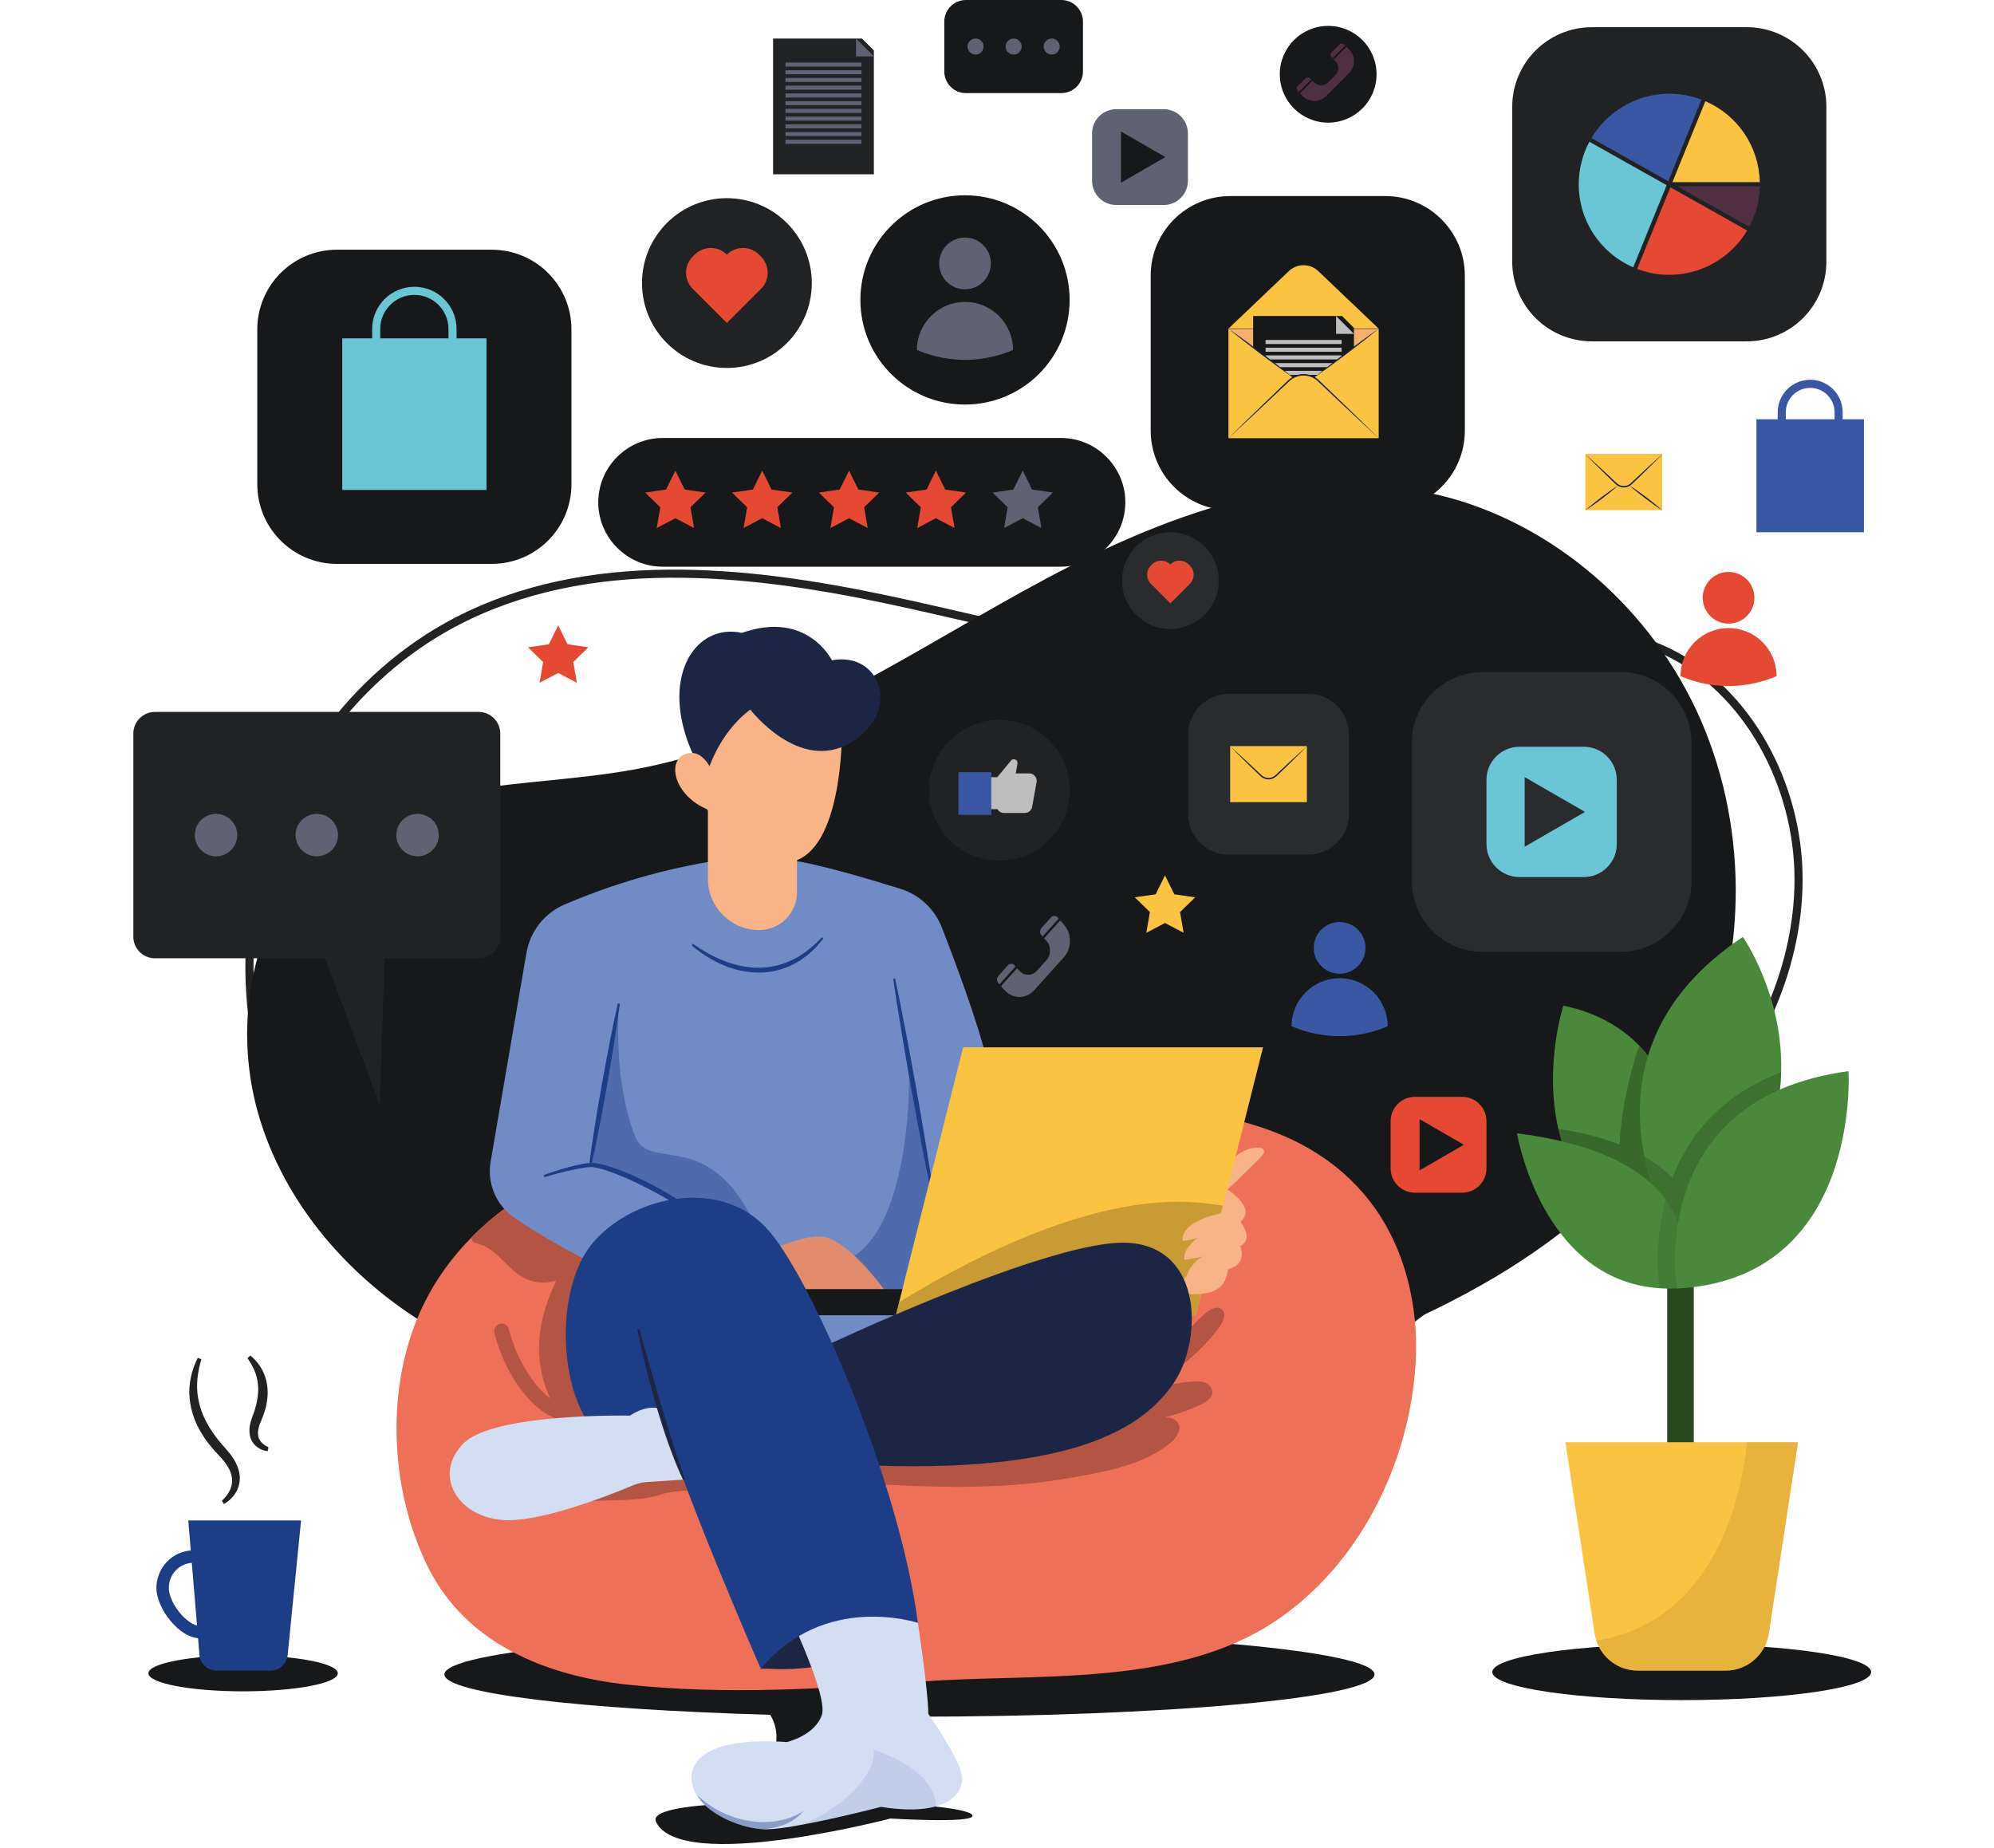 <svg width="246" height="228" viewBox="0 0 246 228" fill="none" xmlns="http://www.w3.org/2000/svg">
<g clip-path="url(#clip0_992_152297)">
<path d="M185.111 155.186C183.408 156.062 181.81 157.08 180.264 158.163L180.264 158.163C178.798 159.192 177.37 160.289 175.949 161.379C175.362 161.83 174.776 162.28 174.189 162.724C172.175 164.247 170.139 165.708 167.948 166.941C161.853 170.371 155.384 171.786 148.419 172.608L148.419 172.608C132.941 174.44 117.31 174.982 101.729 174.227L101.729 174.227C80.565 173.206 57.903 168.884 43.524 152.988C33.561 141.973 28.942 126.053 31.438 111.3L31.438 111.3C33.93 96.547 43.477 83.306 56.424 76.62C72.515 68.311 91.82 70.214 109.707 74.024C112.989 74.723 116.281 75.482 119.583 76.242C134.227 79.616 149.053 83.031 163.938 81.495C167.478 81.131 171.059 80.496 174.626 79.847C174.867 79.803 175.108 79.76 175.349 79.716C178.679 79.109 181.994 78.505 185.276 78.105C192.315 77.245 199.135 77.33 205.475 80.299C215.655 85.065 221.889 96.888 221.889 108.465C221.885 120.037 216.359 131.098 208.441 139.306C201.759 146.229 193.742 150.753 185.111 155.186L185.34 155.631L185.111 155.186Z" stroke="#202223"/>
<path d="M84.421 173.295C73.518 172.007 62.545 169.372 52.908 163.598C43.273 157.823 35.048 148.605 31.837 137.329C28.627 126.053 31.165 112.762 39.424 105.243C49.704 95.885 64.933 97.373 78.317 94.919C95.571 91.755 110.707 81.515 126.182 72.95C141.661 64.388 159.085 57.201 176.385 60.824C190.315 63.742 202.87 73.969 209.271 87.609C215.672 101.25 215.768 117.981 209.521 131.435C200.509 150.846 180.608 161.253 161.336 168.03C147.136 173.026 132.536 176.785 117.727 179.263C112.282 180.172 106.727 180.911 101.242 180.049C95.757 179.186 90.283 176.539 86.889 171.793L84.415 173.295H84.421Z" fill="#16181A"/>
<path d="M29.992 208.664C36.444 208.664 41.675 207.668 41.675 206.439C41.675 205.211 36.444 204.215 29.992 204.215C23.54 204.215 18.31 205.211 18.31 206.439C18.31 207.668 23.54 208.664 29.992 208.664Z" fill="#16181A"/>
<path d="M24.634 202.111C22.107 202.111 19.293 198.411 19.293 195.904C19.293 193.396 21.324 191.281 23.822 191.281C26.319 191.281 28.351 193.356 28.351 195.904C28.351 198.305 27.342 202.111 24.631 202.111H24.634ZM23.822 192.816C22.17 192.816 20.828 194.202 20.828 195.904C20.828 197.782 23.102 200.576 24.631 200.576C26.036 200.576 26.812 197.815 26.812 195.904C26.812 194.202 25.47 192.816 23.818 192.816H23.822Z" fill="#1E3D87"/>
<path d="M33.373 206.109H26.722C25.617 206.109 24.698 205.263 24.604 204.16L23.229 187.586H37.143L35.487 204.197C35.381 205.283 34.465 206.112 33.373 206.112V206.109Z" fill="#1E3D87"/>
<path d="M24.841 167.702C24.375 169.264 24.165 170.869 24.431 172.414C24.561 173.184 24.781 173.936 25.087 174.656C25.4 175.372 25.79 176.061 26.233 176.717C26.689 177.363 27.175 177.999 27.725 178.585C27.855 178.725 27.998 178.902 28.138 179.071C28.278 179.245 28.424 179.408 28.554 179.588L28.924 180.154C29.05 180.337 29.127 180.567 29.23 180.77C29.337 180.973 29.39 181.206 29.456 181.433C29.533 181.652 29.547 181.895 29.576 182.132C29.593 182.248 29.59 182.368 29.58 182.488L29.556 182.845C29.54 182.961 29.506 183.078 29.483 183.194C29.456 183.311 29.433 183.427 29.383 183.534L29.25 183.86C29.197 183.964 29.134 184.063 29.077 184.163C29.024 184.267 28.954 184.356 28.884 184.45C28.814 184.54 28.75 184.636 28.671 184.713C28.368 185.052 28.028 185.329 27.625 185.555L27.369 185.149C27.938 184.646 28.404 183.973 28.561 183.281C28.591 183.198 28.597 183.108 28.607 183.018C28.617 182.931 28.634 182.845 28.637 182.755L28.624 182.492C28.624 182.405 28.617 182.318 28.594 182.232C28.554 182.059 28.544 181.885 28.464 181.716C28.398 181.549 28.354 181.376 28.251 181.216C28.154 181.056 28.088 180.89 27.971 180.737L27.642 180.274C27.525 180.124 27.385 179.987 27.259 179.841L26.849 179.394C26.556 179.081 26.266 178.768 26 178.429C25.72 178.102 25.47 177.749 25.221 177.396C24.751 176.67 24.311 175.911 24.002 175.092C23.692 174.273 23.472 173.413 23.396 172.538C23.216 170.783 23.632 169.021 24.401 167.516L24.848 167.699L24.841 167.702Z" fill="#202223"/>
<path d="M30.885 167.23C31.744 167.936 32.45 168.919 32.773 170.051C32.943 170.614 33.017 171.2 33.023 171.786C33.03 172.372 32.937 172.945 32.82 173.508C32.69 174.067 32.501 174.604 32.284 175.123L32.138 175.479C32.094 175.589 32.041 175.703 32.004 175.816L31.911 176.152C31.878 176.265 31.874 176.372 31.851 176.482C31.824 176.595 31.834 176.698 31.828 176.805C31.814 176.915 31.844 177.011 31.854 177.118C31.858 177.224 31.908 177.314 31.928 177.418C31.974 177.507 32.008 177.611 32.071 177.694C32.284 178.057 32.694 178.363 33.123 178.56L33.03 179.033C32.42 178.969 31.851 178.71 31.395 178.227C31.282 178.11 31.195 177.967 31.102 177.827C31.035 177.677 30.942 177.531 30.902 177.371C30.859 177.211 30.805 177.051 30.799 176.891C30.782 176.732 30.759 176.565 30.772 176.412C30.785 176.259 30.775 176.092 30.809 175.946L30.902 175.496C30.939 175.35 30.992 175.213 31.035 175.07C31.082 174.927 31.128 174.783 31.172 174.673C31.365 174.201 31.501 173.711 31.628 173.228C31.744 172.742 31.814 172.252 31.848 171.763C31.871 171.273 31.838 170.787 31.755 170.304C31.585 169.338 31.132 168.426 30.536 167.563L30.885 167.234V167.23Z" fill="#202223"/>
<path d="M207.473 209.748C220.378 209.748 230.841 208.199 230.841 206.288C230.841 204.377 220.378 202.828 207.473 202.828C194.567 202.828 184.104 204.377 184.104 206.288C184.104 208.199 194.567 209.748 207.473 209.748Z" fill="#16181A"/>
<path d="M208.961 149.949H205.681V182.026H208.961V149.949Z" fill="#284820"/>
<path d="M208.139 147.794C208.096 150.115 207.879 152.07 207.699 153.336C207.559 154.308 207.443 154.867 207.443 154.867C198.491 151.964 194.382 146.412 192.673 140.814C192.514 140.304 192.377 139.792 192.26 139.279C190.452 131.489 192.876 124.066 192.876 124.066C196.983 124.926 200.016 126.714 202.244 129.015C202.627 129.408 202.984 129.814 203.32 130.237C207.446 135.409 208.235 142.539 208.139 147.797V147.794Z" fill="#4A893B"/>
<path d="M219.744 132.287C219.564 138.515 217.143 145.772 209.63 152.738C209.054 153.274 208.448 153.807 207.809 154.34C207.742 154.4 207.672 154.453 207.606 154.51C207.606 154.51 206.36 152.685 205.078 149.714C205.058 149.671 205.041 149.631 205.025 149.588C204.575 148.539 204.122 147.35 203.723 146.048C203.393 144.986 203.1 143.857 202.86 142.664C201.958 138.079 201.954 132.644 204.452 127.266C206.327 123.213 209.624 119.196 215.015 115.59C215.015 115.59 220.017 122.736 219.741 132.291L219.744 132.287Z" fill="#4A893B"/>
<path opacity="0.5" d="M209.63 152.737C209.054 153.273 208.448 153.806 207.809 154.339C207.742 154.398 207.672 154.452 207.606 154.508C207.606 154.508 206.36 152.683 205.078 149.713C205.061 149.673 205.041 149.626 205.025 149.586C204.915 149.333 204.808 149.07 204.698 148.8C204.658 148.697 204.615 148.591 204.575 148.484C204.505 148.304 204.435 148.124 204.365 147.938C204.312 147.791 204.259 147.638 204.205 147.488C204.149 147.332 204.092 147.175 204.036 147.015C203.929 146.702 203.822 146.379 203.723 146.05C203.393 144.987 203.1 143.858 202.86 142.666C202.121 138.926 201.984 134.62 203.32 130.238C202.983 129.818 202.627 129.412 202.244 129.016C201.381 131.29 199.983 136.502 199.816 141.204C197.745 140.392 195.257 139.729 192.26 139.276C192.377 139.786 192.513 140.298 192.673 140.811C191.397 140.508 190.015 140.238 188.527 140.019C189.706 144.035 194.428 156.823 206.75 157.016C207.063 157.023 207.379 157.016 207.702 157.006C208.208 156.989 208.728 156.949 209.264 156.889C209.264 156.889 209.817 155.148 209.63 152.74V152.737Z" fill="#284820"/>
<path d="M207.779 156.331C207.779 156.331 207.779 156.351 207.779 156.361C207.772 156.438 207.765 156.511 207.759 156.581C207.752 156.615 207.749 156.648 207.745 156.681C207.739 156.741 207.732 156.794 207.725 156.851C207.705 157.021 207.679 157.177 207.656 157.327C207.639 157.427 207.622 157.52 207.602 157.614C207.439 158.439 207.256 158.932 207.256 158.932C206.38 158.989 205.544 158.986 204.738 158.932C190.149 157.953 187.155 139.82 187.155 139.82C187.624 139.88 188.084 139.944 188.533 140.013C190.025 140.233 191.404 140.503 192.68 140.806C197.951 142.062 201.441 143.95 203.729 146.041C204.419 146.667 204.995 147.317 205.478 147.969C206.83 149.791 207.459 151.659 207.702 153.328C207.755 153.671 207.789 154.007 207.809 154.333C207.855 155.059 207.835 155.732 207.782 156.328L207.779 156.331Z" fill="#4A893B"/>
<path opacity="0.38" d="M219.745 132.285C219.655 135.399 219.005 138.769 217.437 142.236C215.872 145.699 213.387 149.256 209.631 152.739C209.614 152.753 209.601 152.766 209.584 152.779C209.364 152.986 209.135 153.192 208.901 153.399C208.835 153.459 208.765 153.522 208.695 153.582C208.405 153.835 208.112 154.088 207.806 154.341C207.786 154.015 207.749 153.682 207.699 153.335C207.456 151.667 206.827 149.795 205.475 147.977C204.992 147.324 204.412 146.675 203.726 146.049C203.397 144.987 203.104 143.858 202.864 142.665C203.696 143.152 204.436 143.664 205.082 144.201C205.541 144.577 205.944 144.96 206.317 145.35C208.239 140.324 212.108 135.176 219.748 132.288L219.745 132.285Z" fill="#284820"/>
<path opacity="0.2" d="M207.779 156.335C207.779 156.335 207.779 156.355 207.779 156.365C207.772 156.441 207.766 156.515 207.759 156.585C207.752 156.618 207.749 156.651 207.746 156.684C207.739 156.744 207.732 156.798 207.726 156.854C207.706 157.024 207.679 157.181 207.656 157.331C207.636 157.43 207.623 157.524 207.603 157.617C207.439 158.443 207.256 158.936 207.256 158.936C206.38 158.992 205.544 158.989 204.739 158.936C204.602 157.93 204.212 154.19 205.082 149.711C205.191 149.142 205.325 148.562 205.478 147.973C206.83 149.794 207.459 151.663 207.702 153.331C207.756 153.674 207.789 154.01 207.809 154.337C207.856 155.063 207.836 155.735 207.782 156.331L207.779 156.335Z" fill="#284820"/>
<path d="M221.822 177.926L218.216 201.534C217.813 204.164 215.551 206.109 212.887 206.109H202.057C199.7 206.109 197.652 204.584 196.939 202.406C196.846 202.126 196.776 201.833 196.729 201.537L193.123 177.929H221.819L221.822 177.926Z" fill="#FBC342"/>
<path d="M206.873 158.967C206.873 158.967 202.92 135.533 228.053 132.152C228.053 132.152 229.629 157.832 206.873 158.967Z" fill="#4A893B"/>
<path opacity="0.4" d="M221.822 177.926L218.216 201.534C217.813 204.164 215.551 206.109 212.887 206.109H202.057C199.7 206.109 197.652 204.584 196.939 202.406C210.999 200.152 214.769 185.678 215.532 177.929H221.822V177.926Z" fill="#C89B35"/>
<path d="M169.572 206.577C169.572 203.693 143.886 201.355 112.199 201.355C80.512 201.355 54.826 203.693 54.826 206.577C54.826 208.915 71.727 210.897 95.018 211.559C97.556 215.722 93.32 220.697 90.076 222.492C84.378 222.775 80.289 223.411 80.932 224.763C83.975 231.157 109.858 224.354 109.858 224.354C109.858 224.354 119.978 224.983 119.978 224.021C119.978 223.578 118.197 223.175 115.266 222.865L115.483 222.852L104.556 211.749C107.057 211.779 109.608 211.796 112.199 211.796C143.886 211.796 169.572 209.458 169.572 206.574V206.577Z" fill="#16181A"/>
<path d="M174.64 168.226C173.884 180.704 167.594 193.176 157.28 200.039C144.988 208.222 127.801 206.41 113.804 207.452C101.702 208.355 89.51 209.127 77.405 207.839C67.488 206.78 57.48 202.853 52.745 193.222C47.999 183.571 47.483 170.747 52.232 160.979C53.744 157.862 55.772 155.092 58.153 152.674C58.539 152.278 58.942 151.891 59.352 151.512C59.628 151.255 59.908 151.005 60.194 150.759C60.631 150.379 61.08 150.013 61.536 149.653C61.686 149.537 61.836 149.42 61.993 149.304C62.143 149.187 62.296 149.074 62.452 148.961C62.605 148.847 62.759 148.734 62.915 148.621C63.032 148.538 63.148 148.454 63.265 148.371C63.458 148.231 63.654 148.098 63.854 147.965C65.623 146.773 67.484 145.724 69.406 144.821C71.274 143.939 73.199 143.196 75.137 142.593C81.504 140.615 88.155 139.916 94.725 139.05C108.669 137.222 122.862 136.596 136.919 136.606C148.388 136.606 161.299 138.324 168.969 148.168C173.298 153.726 175.077 161.116 174.644 168.223L174.64 168.226Z" fill="#EE7059"/>
<path d="M151.029 147.146C151.029 147.146 153.986 144.368 155.554 142.76C157.123 141.151 153.703 141.098 152.018 143.103C150.333 145.108 151.032 147.146 151.032 147.146H151.029Z" fill="#F8B486"/>
<path d="M69.402 144.82C67.481 145.723 65.616 146.768 63.851 147.964C63.651 148.097 63.454 148.23 63.261 148.37C63.145 148.454 63.028 148.537 62.912 148.62C62.755 148.73 62.602 148.843 62.449 148.96C62.295 149.073 62.142 149.186 61.989 149.303C61.836 149.419 61.686 149.536 61.533 149.652C61.083 150.009 60.644 150.375 60.211 150.751L60.191 150.761C59.904 151.008 59.625 151.261 59.348 151.514C58.939 151.894 58.536 152.28 58.149 152.676C58.183 153.003 58.396 153.316 58.745 153.389C61.053 153.855 62.209 156.056 64.067 157.309C65.446 158.238 67.078 158.491 68.64 157.961C66.958 161.521 66.032 165.055 66.758 169.041C66.978 170.246 67.361 171.419 67.884 172.528C65.722 170.922 63.641 167.486 62.785 163.999C62.662 163.503 62.162 163.193 61.669 163.323C61.173 163.443 60.873 163.942 60.993 164.439C62.052 168.754 64.753 172.904 67.554 174.526C68.22 174.912 68.899 175.158 69.572 175.272C70.128 175.984 70.748 176.644 71.427 177.237L75.573 178.395L78.957 156.566L69.406 144.827L69.402 144.82Z" fill="#B45442"/>
<path d="M81.415 159.478C72.846 156.142 66.895 152.592 63.441 150.227C61.203 148.695 60.071 145.994 60.528 143.32L64.947 117.565C65.403 114.914 67.158 112.659 69.632 111.6C76.722 108.56 83.623 106.825 89.713 105.982C89.713 105.982 93.127 105.706 97.476 106.135C100.34 106.418 106.894 108.35 111.063 109.642C113.418 110.375 115.306 112.136 116.199 114.434C117.947 118.937 120.784 126.543 121.69 130.652C124.817 144.846 124.304 143.797 124.304 143.797L127.531 165.626L93.25 167.548L84.488 163.551L81.415 159.478Z" fill="#718BC6"/>
<path d="M102.631 81.463C102.631 81.463 99.594 75.236 91.525 78.08C85.684 76.811 81.225 83.728 85.531 93.146L93.64 95.027L102.631 81.46V81.463Z" fill="#1D2545"/>
<path d="M98.325 99.062V110.075C98.325 112.653 96.234 114.741 93.659 114.741C90.166 114.741 87.335 111.91 87.335 108.417V99.062H98.329H98.325Z" fill="#F8B486"/>
<path d="M103.171 97.677C102.874 99.202 102.455 100.764 101.849 102.139C100.79 104.554 99.178 106.392 96.71 106.445C90.939 106.568 86.486 98.683 86.486 98.683L87.409 87.923L91.791 83.004L103.86 90.46C103.86 90.46 103.893 93.96 103.171 97.683V97.677Z" fill="#F8B486"/>
<path d="M87.219 95.531C87.219 95.531 88.411 90.689 92.56 87.539C92.56 87.539 98.595 95.418 104.975 91.612C111.356 87.805 108.589 80.312 102.631 81.465L95.791 80.695L87.219 83.423L85.757 90.15L87.219 95.531Z" fill="#1D2545"/>
<path opacity="0.4" d="M93.277 151.336C87.462 138.775 80.136 144.769 78.341 140.16C75.826 133.7 76.302 126.386 76.293 124.172L72.793 143.887C72.793 143.887 80.609 144.629 83.499 149.338L93.277 151.336Z" fill="#1E3D87"/>
<path d="M76.469 123.836C76.252 125.521 75.993 127.203 75.729 128.881C75.47 130.559 75.167 132.231 74.89 133.91C74.597 135.585 74.291 137.253 73.964 138.922L73.465 141.419C73.285 142.248 73.115 143.081 72.922 143.91L72.669 143.864C72.772 143.018 72.899 142.178 73.012 141.336L73.398 138.815C73.661 137.137 73.948 135.461 74.248 133.79C74.561 132.121 74.85 130.446 75.183 128.781C75.51 127.113 75.846 125.448 76.219 123.789L76.472 123.836H76.469Z" fill="#1E3D87"/>
<path d="M110.434 120.719C110.9 122.91 111.329 125.105 111.749 127.306C112.179 129.504 112.562 131.708 112.971 133.91C113.361 136.114 113.744 138.319 114.113 140.527L114.65 143.84C114.816 144.946 114.993 146.052 115.146 147.161L114.909 147.204C114.67 146.108 114.453 145.013 114.227 143.917L113.584 140.62C113.171 138.422 112.765 136.218 112.368 134.016C111.992 131.808 111.592 129.607 111.233 127.399C110.87 125.191 110.513 122.98 110.19 120.765L110.427 120.722L110.434 120.719Z" fill="#1E3D87"/>
<path opacity="0.4" d="M112.059 130.887C112.468 134.883 111.852 155.587 102.221 155.893L102.324 160.402L117.494 159.48L112.062 130.887H112.059Z" fill="#1E3D87"/>
<path d="M92.254 155.328C99.095 152.407 100.403 152.517 101.326 152.56C104.476 152.714 109.012 159.018 109.012 159.018L108.935 160.17H91.642L92.258 155.328H92.254Z" fill="#E38B6D"/>
<path d="M118.566 159.043H97.276V162.27H118.566V159.043Z" fill="#16181A"/>
<path d="M147.519 162.273H110.521L118.823 129.211H155.821L147.519 162.273Z" fill="#FBC342"/>
<path d="M150.872 148.755C147.213 148.209 135.374 145.748 110.983 160.611L110.42 162.659L147.519 162.276L150.872 148.755Z" fill="#C89B35"/>
<path d="M151.572 156.098C151.342 157.653 151.266 159.941 146.44 159.651L145.018 158.922L146.363 157.443L149.264 155.965L151.569 156.098H151.572Z" fill="#F8B486"/>
<path d="M152.028 151.898C152.028 151.898 154.669 155.349 152.015 156.408C149.131 157.56 146.367 157.447 146.367 157.447C147.596 153.986 151.592 154.22 151.592 154.22L152.028 151.902V151.898Z" fill="#F8B486"/>
<path d="M152.105 149.668C152.105 149.668 155.741 153.051 152.361 153.997C147.585 155.336 146.11 155.433 146.11 155.433C145.854 152.895 150.593 151.256 150.593 151.256L152.105 149.668Z" fill="#F8B486"/>
<path d="M151.362 146.719C151.362 146.719 156.334 149.743 151.668 151.434C147.003 153.126 145.904 153.099 145.904 153.099C145.647 150.562 150.642 149.693 150.642 149.693L151.358 146.722L151.362 146.719Z" fill="#F8B486"/>
<path d="M93.866 205.907C94.428 205.6 103.347 207.545 113.234 200.219L100.476 196.582L93.866 205.907Z" fill="#1D2545"/>
<path d="M150.523 163.585C150.946 162.979 151.312 162.086 150.779 161.577C150.223 161.041 149.314 161.513 148.728 162.016C147.699 162.902 146.763 163.875 145.901 164.907L124.361 168.91L94.845 176.083L99.92 182.56C114.68 183.636 123.082 183.912 132.32 182.284C137.029 181.455 141.235 180.596 144.375 178.038C145.121 177.425 145.831 176.4 145.344 175.567C145.015 175.004 144.332 174.858 143.646 174.864C145.225 174.491 146.753 173.948 148.208 173.239C148.858 172.926 149.58 172.433 149.564 171.714C149.554 171.198 149.138 170.761 148.658 170.575C148.178 170.392 147.649 170.405 147.136 170.442C145.168 170.588 143.223 171.021 141.375 171.714C144.738 169.366 148.162 166.932 150.526 163.585H150.523ZM141.325 171.744C141.325 171.744 141.325 171.734 141.335 171.727C141.345 171.727 141.355 171.721 141.365 171.714C141.352 171.724 141.338 171.734 141.325 171.741V171.744Z" fill="#B45442"/>
<path d="M101.092 166.396C101.092 166.396 129.839 152.716 139.216 153.329C148.594 153.945 148.288 165.627 144.751 170.699C141.215 175.771 132.916 182.534 102.321 180.536L101.092 166.393V166.396Z" fill="#1D2545"/>
<path d="M115.479 222.856C113.924 223.295 111.716 223.402 108.679 222.919C108.679 222.919 104.743 223.942 100.87 224.741C98.245 225.284 95.654 225.727 94.329 225.683C94.216 225.683 94.103 225.673 93.986 225.663C91.442 225.483 88.238 224.158 86.54 222.263C86.54 222.256 86.533 222.25 86.526 222.246C86.06 221.724 85.704 221.154 85.514 220.558C84.591 217.687 86.54 214.204 97.096 214.92C97.096 214.92 100.58 214.101 101.402 211.537C102.225 208.976 96.177 196.677 96.177 196.677L104.786 190.836L113.241 200.214C113.241 200.214 114.523 208.669 114.523 211.437C114.523 211.437 118.107 216.562 118.623 218.816C118.953 220.255 118.233 222.073 115.482 222.849L115.479 222.856Z" fill="#D4DEF2"/>
<path d="M67.074 144.984C68.06 144.605 69.066 144.298 70.081 144.015C70.591 143.876 71.1 143.746 71.623 143.646C71.883 143.592 72.146 143.549 72.412 143.513C72.546 143.496 72.679 143.479 72.819 143.469C72.965 143.463 73.112 143.463 73.248 143.476C74.354 143.592 75.353 143.939 76.349 144.305C77.338 144.681 78.307 145.104 79.256 145.561C80.209 146.013 81.138 146.513 82.05 147.043C82.963 147.569 83.862 148.125 84.734 148.718C86.469 149.913 88.138 151.229 89.573 152.78L89.39 152.964C88.617 152.264 87.811 151.605 86.975 150.985C86.146 150.359 85.287 149.77 84.408 149.214C82.666 148.075 80.835 147.076 78.973 146.15C78.041 145.687 77.091 145.261 76.129 144.881C75.167 144.522 74.181 144.135 73.198 144.002C73.075 143.985 72.959 143.982 72.846 143.982C72.722 143.989 72.596 143.999 72.469 144.012C72.216 144.039 71.963 144.075 71.707 144.122C71.197 144.212 70.688 144.315 70.181 144.428C69.166 144.658 68.153 144.928 67.161 145.234L67.074 144.991V144.984Z" fill="#1E3D87"/>
<path d="M72.193 185.228C75.653 184.998 79.05 185.244 81.518 184.382C84.155 183.459 91.049 184.075 91.049 184.075L87.255 178.617L71.883 182.46L72.19 185.228H72.193Z" fill="#B45442"/>
<path d="M72.346 175.159C68.809 169.471 68.809 158.248 73.269 153.176C78.364 147.379 89.257 145.184 94.945 151.948C100.633 158.711 111.086 183.461 113.238 200.219C113.238 200.219 101.708 196.376 93.869 205.907C93.869 205.907 83.569 182.386 81.418 173.777L75.576 178.389L72.349 175.162L72.346 175.159Z" fill="#1E3D87"/>
<path d="M81.414 173.777C81.414 173.777 79.876 173.214 77.724 174.649C77.724 174.649 60.917 174.29 57.177 178.083C53.437 181.876 56.304 186.948 61.789 187.51C66.392 187.983 75.323 184.413 78.077 183.254C78.637 183.018 79.23 182.878 79.836 182.838L84.388 182.542L81.418 173.78L81.414 173.777Z" fill="#D4DEF2"/>
<path d="M88.128 95.842C88.128 95.842 87.002 92.105 84.521 93.041C82.04 93.974 83.362 98.839 88.258 100.191L88.128 95.842Z" fill="#F8B486"/>
<path d="M85.487 116.443C86.713 117.305 88.015 118.048 89.4 118.574C90.782 119.093 92.241 119.42 93.703 119.387C95.162 119.37 96.607 119.01 97.912 118.341L98.402 118.091C98.562 118.001 98.712 117.891 98.865 117.791C99.171 117.588 99.487 117.395 99.76 117.142L100.193 116.792L100.41 116.616C100.48 116.556 100.543 116.486 100.61 116.423C100.873 116.16 101.139 115.896 101.409 115.637L101.592 115.79C101.349 116.083 101.103 116.373 100.853 116.662C100.79 116.732 100.73 116.809 100.663 116.879L100.457 117.075L100.037 117.472C99.764 117.745 99.448 117.961 99.138 118.191C98.981 118.301 98.831 118.424 98.668 118.527L98.165 118.814C96.817 119.573 95.265 119.986 93.71 119.993C92.158 119.996 90.616 119.66 89.204 119.054C87.788 118.454 86.486 117.622 85.337 116.629L85.484 116.439L85.487 116.443Z" fill="#1E3D87"/>
<path d="M78.867 163.961L80.199 168.623C80.652 170.175 81.075 171.73 81.548 173.276C82.01 174.821 82.473 176.366 82.96 177.904C83.203 178.674 83.442 179.443 83.709 180.206C83.839 180.589 83.955 180.975 84.095 181.351C84.232 181.731 84.368 182.111 84.498 182.494L84.275 182.587C83.932 181.851 83.609 181.105 83.306 180.352C83.003 179.6 82.73 178.837 82.45 178.074C81.904 176.546 81.421 175.001 80.965 173.445C80.522 171.887 80.082 170.328 79.696 168.756C79.306 167.185 78.94 165.609 78.63 164.018L78.864 163.961H78.867Z" fill="#1D2545"/>
<path opacity="0.1" d="M115.479 222.853C113.924 223.292 111.716 223.399 108.679 222.916C108.679 222.916 102.171 224.581 98.059 225.237C102.285 224.391 108.436 219.166 107.743 215.859C113.814 217.857 115.469 220.895 115.479 222.853Z" fill="#1E3D87"/>
<path opacity="0.4" d="M99.131 223.429C98.349 224.394 97.18 225.05 95.951 225.377C95.308 225.55 94.649 225.64 93.983 225.663C91.438 225.483 88.235 224.158 86.536 222.263C86.536 222.256 86.53 222.25 86.523 222.246C86.343 222 86.173 221.747 86.023 221.48C86.926 222.323 87.912 223.012 88.971 223.539C89.504 223.792 90.04 224.035 90.603 224.201C90.876 224.304 91.162 224.368 91.445 224.448C91.725 224.534 92.018 224.568 92.308 224.621C94.605 225.007 97.043 224.767 99.128 223.429H99.131Z" fill="#1E3D87"/>
<path d="M60.675 30.809H41.566C36.14 30.809 31.742 35.207 31.742 40.633V59.741C31.742 65.167 36.14 69.566 41.566 69.566H60.675C66.1 69.566 70.499 65.167 70.499 59.741V40.633C70.499 35.207 66.1 30.809 60.675 30.809Z" fill="#16181A"/>
<path d="M89.677 45.396C95.461 45.396 100.15 40.707 100.15 34.923C100.15 29.138 95.461 24.449 89.677 24.449C83.892 24.449 79.203 29.138 79.203 34.923C79.203 40.707 83.892 45.396 89.677 45.396Z" fill="#202223"/>
<path d="M170.894 24.188H151.785C146.359 24.188 141.961 28.586 141.961 34.012V53.12C141.961 58.546 146.359 62.944 151.785 62.944H170.894C176.319 62.944 180.718 58.546 180.718 53.12V34.012C180.718 28.586 176.319 24.188 170.894 24.188Z" fill="#16181A"/>
<path d="M199.938 82.91H182.921C178.089 82.91 174.172 86.827 174.172 91.659V108.676C174.172 113.508 178.089 117.424 182.921 117.424H199.938C204.77 117.424 208.687 113.508 208.687 108.676V91.659C208.687 86.827 204.77 82.91 199.938 82.91Z" fill="#292B2C"/>
<path d="M119.053 49.91C111.923 49.91 106.146 44.132 106.146 37.002C106.146 29.872 111.923 24.094 119.053 24.094C126.183 24.094 131.961 29.872 131.961 37.002C131.961 44.132 126.183 49.91 119.053 49.91Z" fill="#16181A"/>
<path d="M113.122 43.174C113.122 39.9 115.776 37.246 119.05 37.246C122.323 37.246 124.978 39.9 124.978 43.174C123.769 43.693 121.567 44.453 118.74 44.393C116.239 44.343 114.281 43.673 113.119 43.174H113.122Z" fill="#5E6272"/>
<path d="M119.053 35.693C117.291 35.693 115.863 34.264 115.863 32.503C115.863 30.741 117.291 29.312 119.053 29.312C120.815 29.312 122.243 30.741 122.243 32.503C122.243 34.264 120.815 35.693 119.053 35.693Z" fill="#5E6272"/>
<path d="M207.325 83.416C207.325 80.142 209.979 77.488 213.252 77.488C216.526 77.488 219.18 80.142 219.18 83.416C217.971 83.936 215.77 84.695 212.943 84.635C210.442 84.585 208.484 83.916 207.321 83.416H207.325Z" fill="#E54934"/>
<path d="M213.252 76.939C211.491 76.939 210.062 75.511 210.062 73.749C210.062 71.987 211.491 70.559 213.252 70.559C215.014 70.559 216.443 71.987 216.443 73.749C216.443 75.511 215.014 76.939 213.252 76.939Z" fill="#E54934"/>
<path d="M159.341 126.611C159.341 123.338 161.995 120.684 165.269 120.684C168.543 120.684 171.197 123.338 171.197 126.611C169.988 127.131 167.787 127.89 164.959 127.83C162.458 127.78 160.5 127.111 159.338 126.611H159.341Z" fill="#3957A3"/>
<path d="M165.269 120.131C163.508 120.131 162.079 118.702 162.079 116.94C162.079 115.179 163.508 113.75 165.269 113.75C167.031 113.75 168.46 115.179 168.46 116.94C168.46 118.702 167.031 120.131 165.269 120.131Z" fill="#3957A3"/>
<path d="M195.389 92.129H187.463C185.212 92.129 183.387 93.954 183.387 96.205V104.131C183.387 106.382 185.212 108.207 187.463 108.207H195.389C197.64 108.207 199.465 106.382 199.465 104.131V96.205C199.465 93.954 197.64 92.129 195.389 92.129Z" fill="#6AC5D4"/>
<path d="M130.894 69.914H81.747C77.381 69.914 73.808 66.34 73.808 61.974C73.808 57.608 77.381 54.035 81.747 54.035H130.894C135.26 54.035 138.834 57.608 138.834 61.974C138.834 66.34 135.26 69.914 130.894 69.914Z" fill="#16181A"/>
<path d="M83.323 58.062L84.472 60.394L87.046 60.767L85.184 62.582L85.624 65.146L83.323 63.934L81.022 65.146L81.461 62.582L79.596 60.767L82.17 60.394L83.323 58.062Z" fill="#E54934"/>
<path d="M94.036 58.062L95.184 60.394L97.759 60.767L95.897 62.582L96.337 65.146L94.036 63.934L91.734 65.146L92.174 62.582L90.309 60.767L92.883 60.394L94.036 58.062Z" fill="#E54934"/>
<path d="M104.749 58.062L105.898 60.394L108.472 60.767L106.611 62.582L107.05 65.146L104.749 63.934L102.448 65.146L102.887 62.582L101.026 60.767L103.597 60.394L104.749 58.062Z" fill="#E54934"/>
<path d="M115.462 58.062L116.611 60.394L119.186 60.767L117.324 62.582L117.764 65.146L115.462 63.934L113.161 65.146L113.601 62.582L111.739 60.767L114.31 60.394L115.462 58.062Z" fill="#E54934"/>
<path d="M143.723 108L144.875 110.331L147.446 110.707L145.585 112.522L146.024 115.083L143.723 113.874L141.422 115.083L141.862 112.522L140 110.707L142.574 110.331L143.723 108Z" fill="#FBC342"/>
<path d="M68.866 77.152L70.015 79.487L72.589 79.86L70.728 81.675L71.167 84.236L68.866 83.027L66.565 84.236L67.005 81.675L65.14 79.86L67.714 79.487L68.866 77.152Z" fill="#E54934"/>
<path d="M126.176 58.062L127.325 60.394L129.899 60.767L128.037 62.582L128.477 65.146L126.176 63.934L123.875 65.146L124.314 62.582L122.453 60.767L125.024 60.394L126.176 58.062Z" fill="#5E6272"/>
<path d="M130.804 92.805C130.505 92.998 130.185 93.168 129.849 93.314L132.719 98.523L130.808 92.805H130.804Z" fill="#16181A"/>
<path d="M170.068 40.57H151.575V54.038H170.068V40.57Z" fill="#F7AF6C"/>
<path d="M151.575 40.522L159.005 33.446C160.021 32.477 161.619 32.477 162.635 33.446L170.064 40.522" fill="#FBC342"/>
<path d="M167.04 53.124H154.602V38.984H165.565L167.037 40.456V53.124H167.04Z" fill="#16181A"/>
<path d="M164.833 38.984V41.189H167.04L164.833 38.984Z" fill="#BFBEBE"/>
<path d="M165.512 41.941H156.134V42.444H165.512V41.941Z" fill="#BFBEBE"/>
<path d="M165.512 42.895H156.134V43.397H165.512V42.895Z" fill="#BFBEBE"/>
<path d="M165.512 43.844H156.134V44.347H165.512V43.844Z" fill="#BFBEBE"/>
<path d="M165.512 44.797H156.134V45.3H165.512V44.797Z" fill="#BFBEBE"/>
<path d="M165.512 45.75H156.134V46.253H165.512V45.75Z" fill="#BFBEBE"/>
<path d="M165.512 46.703H156.134V47.206H165.512V46.703Z" fill="#BFBEBE"/>
<path d="M165.512 47.66H156.134V48.163H165.512V47.66Z" fill="#BFBEBE"/>
<path d="M165.512 48.609H156.134V49.112H165.512V48.609Z" fill="#BFBEBE"/>
<path d="M165.512 49.562H156.134V50.065H165.512V49.562Z" fill="#BFBEBE"/>
<path d="M165.512 50.516H156.134V51.019H165.512V50.516Z" fill="#BFBEBE"/>
<path d="M165.512 51.469H156.134V51.972H165.512V51.469Z" fill="#BFBEBE"/>
<path d="M107.813 21.505H95.374V4.754H106.338L107.809 6.226V21.502L107.813 21.505Z" fill="#202223"/>
<path d="M105.605 4.754V6.958H107.813L105.605 4.754Z" fill="#5E6272"/>
<path d="M106.281 7.711H96.903V8.214H106.281V7.711Z" fill="#5E6272"/>
<path d="M106.281 8.664H96.903V9.166H106.281V8.664Z" fill="#5E6272"/>
<path d="M106.281 9.616H96.903V10.119H106.281V9.616Z" fill="#5E6272"/>
<path d="M106.281 10.568H96.903V11.071H106.281V10.568Z" fill="#5E6272"/>
<path d="M106.281 11.524H96.903V12.027H106.281V11.524Z" fill="#5E6272"/>
<path d="M106.281 12.477H96.903V12.979H106.281V12.477Z" fill="#5E6272"/>
<path d="M106.281 13.429H96.903V13.932H106.281V13.429Z" fill="#5E6272"/>
<path d="M106.281 14.382H96.903V14.884H106.281V14.382Z" fill="#5E6272"/>
<path d="M106.281 15.334H96.903V15.837H106.281V15.334Z" fill="#5E6272"/>
<path d="M106.281 16.286H96.903V16.789H106.281V16.286Z" fill="#5E6272"/>
<path d="M106.281 17.239H96.903V17.742H106.281V17.239Z" fill="#5E6272"/>
<path d="M170.068 54.034H151.575V40.57L160.823 47.56L170.068 40.57V54.034Z" fill="#FBC342"/>
<path d="M170.068 54.034H151.575L159.005 46.957C160.021 45.988 161.619 45.988 162.635 46.957L170.064 54.034H170.068Z" fill="#EC6550"/>
<path d="M151.575 54.034L159.005 46.957C160.021 45.988 161.619 45.988 162.635 46.957L170.064 54.034" fill="#FBC342"/>
<path d="M151.575 54.037C153.034 52.602 154.496 51.176 155.968 49.758L158.179 47.633L158.732 47.104C158.915 46.931 159.101 46.741 159.325 46.597C159.764 46.304 160.29 46.148 160.82 46.145C161.349 46.148 161.876 46.304 162.315 46.597C162.538 46.741 162.725 46.931 162.908 47.104L163.461 47.633L165.672 49.758C167.144 51.176 168.606 52.605 170.064 54.037C168.563 52.652 167.064 51.26 165.575 49.858L163.347 47.753L162.791 47.227C162.602 47.05 162.428 46.874 162.219 46.744C161.806 46.471 161.313 46.331 160.82 46.328C160.327 46.328 159.834 46.471 159.421 46.744C159.211 46.877 159.038 47.05 158.848 47.227L158.292 47.753L156.064 49.858C154.576 51.26 153.08 52.652 151.575 54.037Z" fill="#1B203E"/>
<path d="M151.575 40.57C152.261 41.04 152.934 41.526 153.603 42.016L155.601 43.501L157.576 45.02C158.229 45.532 158.882 46.045 159.521 46.578C158.835 46.108 158.162 45.622 157.493 45.133L155.495 43.647L153.52 42.129C152.867 41.616 152.215 41.103 151.575 40.57Z" fill="#1B203E"/>
<path d="M162.198 46.521C162.831 45.995 163.477 45.486 164.123 44.98L166.078 43.474L168.059 42.002C168.725 41.519 169.391 41.036 170.068 40.57C169.435 41.096 168.789 41.606 168.143 42.112L166.188 43.617L164.206 45.089C163.54 45.572 162.874 46.055 162.198 46.521Z" fill="#1B203E"/>
<path d="M155.548 61.602L151.162 102.363L163.514 61.602H155.548Z" fill="#16181A"/>
<path d="M215.497 3.355H196.389C190.963 3.355 186.564 7.754 186.564 13.18V32.288C186.564 37.714 190.963 42.112 196.389 42.112H215.497C220.923 42.112 225.321 37.714 225.321 32.288V13.18C225.321 7.754 220.923 3.355 215.497 3.355Z" fill="#202223"/>
<path d="M161.392 85.598H151.608C148.831 85.598 146.58 87.849 146.58 90.626V100.41C146.58 103.188 148.831 105.439 151.608 105.439H161.392C164.17 105.439 166.421 103.188 166.421 100.41V90.626C166.421 87.849 164.17 85.598 161.392 85.598Z" fill="#292B2C"/>
<path d="M161.232 92.07H151.765V98.964H161.232V92.07Z" fill="#FBC342"/>
<path d="M161.233 92.07L157.429 95.694C156.91 96.19 156.091 96.19 155.571 95.694L151.768 92.07" fill="#FBC342"/>
<path d="M161.233 92.07C160.497 92.816 159.758 93.556 159.008 94.285L157.879 95.377C157.683 95.554 157.52 95.747 157.287 95.913C157.053 96.07 156.777 96.153 156.497 96.153C156.218 96.153 155.941 96.067 155.708 95.913C155.475 95.747 155.312 95.554 155.115 95.377L153.986 94.285C153.237 93.556 152.494 92.816 151.762 92.07C152.541 92.766 153.317 93.472 154.083 94.185L155.228 95.257C155.422 95.43 155.605 95.634 155.801 95.77C156.008 95.903 156.251 95.973 156.494 95.973C156.737 95.973 156.983 95.903 157.187 95.77C157.383 95.637 157.566 95.43 157.759 95.257L158.905 94.185C159.671 93.472 160.447 92.766 161.226 92.07H161.233Z" fill="#1B203E"/>
<path d="M205.065 56.055H195.597V62.948H205.065V56.055Z" fill="#FBC342"/>
<path d="M195.597 56.055H205.065V62.948L200.329 59.368L195.597 62.948V56.055Z" fill="#FBC342"/>
<path d="M195.597 56.055H205.065L201.262 59.678C200.742 60.174 199.923 60.174 199.404 59.678L195.601 56.055H195.597Z" fill="#EC6550"/>
<path d="M205.065 56.055L201.262 59.678C200.742 60.174 199.923 60.174 199.404 59.678L195.601 56.055" fill="#FBC342"/>
<path d="M205.065 56.055C204.329 56.801 203.59 57.54 202.84 58.269L201.711 59.362C201.515 59.538 201.352 59.731 201.119 59.898C200.885 60.054 200.609 60.138 200.329 60.138C200.05 60.138 199.773 60.051 199.54 59.898C199.307 59.731 199.144 59.538 198.947 59.362L197.818 58.269C197.069 57.54 196.326 56.801 195.594 56.055C196.373 56.751 197.149 57.457 197.915 58.169L199.06 59.242C199.254 59.415 199.437 59.618 199.633 59.755C199.84 59.888 200.083 59.958 200.326 59.958C200.569 59.958 200.816 59.888 201.019 59.755C201.215 59.621 201.398 59.415 201.591 59.242L202.737 58.169C203.503 57.457 204.279 56.751 205.058 56.055H205.065Z" fill="#1B203E"/>
<path d="M205.065 62.948C204.702 62.722 204.352 62.479 204.006 62.236C203.656 61.992 203.32 61.733 202.977 61.483C202.64 61.22 202.304 60.967 201.971 60.697C201.641 60.431 201.311 60.157 200.995 59.871C201.358 60.097 201.708 60.341 202.054 60.584C202.4 60.827 202.74 61.087 203.083 61.336C203.416 61.599 203.759 61.853 204.089 62.122C204.419 62.389 204.748 62.662 205.065 62.948Z" fill="#1B203E"/>
<path d="M199.627 59.902C199.314 60.185 198.987 60.455 198.661 60.718C198.335 60.985 197.998 61.238 197.665 61.498C197.326 61.747 196.989 62 196.646 62.243C196.303 62.487 195.957 62.726 195.597 62.95C195.91 62.666 196.237 62.397 196.563 62.134C196.889 61.867 197.226 61.614 197.559 61.354C197.898 61.108 198.235 60.852 198.578 60.608C198.921 60.365 199.267 60.126 199.627 59.902Z" fill="#1B203E"/>
<path d="M195.539 100.167L188.099 95.871V104.463L195.539 100.167Z" fill="#292B2C"/>
<path d="M180.39 135.32H174.559C172.903 135.32 171.562 136.662 171.562 138.317V144.149C171.562 145.804 172.903 147.146 174.559 147.146H180.39C182.045 147.146 183.387 145.804 183.387 144.149V138.317C183.387 136.662 182.045 135.32 180.39 135.32Z" fill="#E54934"/>
<path d="M180.603 141.231L175.132 138.074V144.392L180.603 141.231Z" fill="#16181A"/>
<path d="M143.556 13.469H137.725C136.069 13.469 134.728 14.811 134.728 16.466V22.297C134.728 23.952 136.069 25.294 137.725 25.294H143.556C145.211 25.294 146.553 23.952 146.553 22.297V16.466C146.553 14.811 145.211 13.469 143.556 13.469Z" fill="#5E6272"/>
<path d="M143.769 19.379L138.297 16.219V22.54L143.769 19.379Z" fill="#16181A"/>
<path d="M123.828 92.895L134.268 108.767L128.27 91.613L123.828 92.895Z" fill="#16181A"/>
<path d="M123.3 106.18C118.505 106.18 114.619 102.294 114.619 97.498C114.619 92.703 118.505 88.816 123.3 88.816C128.096 88.816 131.982 92.703 131.982 97.498C131.982 102.294 128.096 106.18 123.3 106.18Z" fill="#202223"/>
<path d="M123.281 95.882H120.3V99.828H123.281V95.882Z" fill="#BFBEBE"/>
<path d="M123.854 100.295C123.347 100.295 122.934 99.882 122.934 99.375V96.335C122.934 95.829 123.347 95.416 123.854 95.416H126.977C127.55 95.416 127.983 95.935 127.883 96.498L127.337 99.538C127.257 99.975 126.877 100.295 126.431 100.295H123.854Z" fill="#BFBEBE"/>
<path d="M123.174 95.719L124.676 93.894C124.756 93.754 124.909 93.664 125.072 93.664C125.352 93.664 125.569 93.917 125.522 94.194L125.282 95.652L123.178 95.719H123.174Z" fill="#BFBEBE"/>
<path d="M122.298 95.262H118.249V100.527H122.298V95.262Z" fill="#3957A3"/>
<path d="M89.677 31.418C88.578 30.319 86.799 30.319 85.7 31.418L85.464 31.654C84.365 32.753 84.365 34.532 85.464 35.631L89.677 39.843L93.889 35.631C94.988 34.532 94.988 32.753 93.889 31.654L93.653 31.418C92.554 30.319 90.775 30.319 89.677 31.418Z" fill="#E54934"/>
<path d="M144.389 77.6C147.686 77.6 150.356 74.929 150.356 71.632C150.356 68.335 147.686 65.664 144.389 65.664C141.092 65.664 138.421 68.335 138.421 71.632C138.421 74.929 141.092 77.6 144.389 77.6Z" fill="#292B2C"/>
<path d="M144.389 69.634C143.763 69.007 142.75 69.007 142.124 69.634L141.988 69.77C141.362 70.396 141.362 71.409 141.988 72.035L144.389 74.436L146.79 72.035C147.416 71.409 147.416 70.396 146.79 69.77L146.653 69.634C146.027 69.007 145.015 69.007 144.389 69.634Z" fill="#E54934"/>
<path d="M163.857 15.131C167.154 15.131 169.825 12.46 169.825 9.163C169.825 5.866 167.154 3.195 163.857 3.195C160.56 3.195 157.889 5.866 157.889 9.163C157.889 12.46 160.56 15.131 163.857 15.131Z" fill="#16181A"/>
<path d="M196.339 17.031C198.35 13.65 202.007 11.562 205.943 11.562C207.309 11.562 208.641 11.809 209.909 12.292L205.813 22.362L196.339 17.031Z" fill="#3957A3"/>
<path d="M206.329 22.472L210.392 12.484C214.405 14.226 217.009 18.099 217.109 22.472H206.329Z" fill="#FBC342"/>
<path d="M201.49 32.98C197.398 31.205 194.77 27.209 194.77 22.733C194.77 20.901 195.223 19.093 196.079 17.484L205.613 22.846L201.49 32.98Z" fill="#6AC5D4"/>
<path d="M206.938 22.992H217.112C217.072 24.734 216.623 26.446 215.803 27.981L206.938 22.992Z" fill="#512F42"/>
<path d="M205.943 33.905C204.577 33.905 203.245 33.662 201.973 33.176L206.073 23.105L215.547 28.437C213.536 31.817 209.879 33.905 205.943 33.905Z" fill="#E54934"/>
<path d="M166.448 6.13L166.098 5.78L164.54 7.339L164.763 7.562C165.229 8.028 165.229 8.784 164.763 9.25L163.84 10.173C163.374 10.639 162.618 10.639 162.152 10.173L161.929 9.95L160.37 11.508L160.72 11.858C161.512 12.65 162.795 12.65 163.587 11.858L166.444 9.001C167.237 8.208 167.237 6.926 166.444 6.133L166.448 6.13ZM164.39 7.186L165.948 5.627L165.842 5.521C165.669 5.347 165.385 5.347 165.209 5.521L164.283 6.446C164.11 6.619 164.11 6.903 164.283 7.079L164.39 7.186ZM161.672 9.69C161.499 9.517 161.216 9.517 161.04 9.69L160.114 10.616C159.941 10.789 159.941 11.072 160.114 11.248L160.22 11.355L161.779 9.796L161.672 9.69Z" fill="#512F42"/>
<path d="M131.246 114.047L130.8 113.552L128.812 115.759L129.096 116.075C129.691 116.735 129.691 117.805 129.096 118.466L127.92 119.772C127.325 120.432 126.36 120.432 125.766 119.772L125.481 119.456L123.493 121.663L123.939 122.158C124.95 123.281 126.586 123.281 127.597 122.158L131.242 118.112C132.253 116.99 132.253 115.174 131.242 114.052L131.246 114.047ZM128.62 115.542L130.609 113.335L130.473 113.184C130.252 112.939 129.891 112.939 129.666 113.184L128.485 114.495C128.264 114.74 128.264 115.141 128.485 115.391L128.62 115.542ZM125.154 119.088C124.933 118.843 124.572 118.843 124.347 119.088L123.166 120.399C122.945 120.644 122.945 121.045 123.166 121.295L123.302 121.446L125.29 119.239L125.154 119.088Z" fill="#5E6272"/>
<path d="M60.018 41.742H42.222V60.448H60.018V41.742Z" fill="#6AC5D4"/>
<path d="M51.12 47.472C48.519 47.472 46.411 45.364 46.411 42.763V40.592C46.411 37.991 48.519 35.883 51.12 35.883C53.721 35.883 55.829 37.991 55.829 40.592V42.763C55.829 45.364 53.721 47.472 51.12 47.472Z" stroke="#6AC5D4" stroke-miterlimit="10"/>
<path d="M229.955 51.727H216.691V65.667H229.955V51.727Z" fill="#3957A3"/>
<path d="M223.322 55.994C221.383 55.994 219.812 54.422 219.812 52.484V50.865C219.812 48.927 221.383 47.355 223.322 47.355C225.26 47.355 226.832 48.927 226.832 50.865V52.484C226.832 54.422 225.26 55.994 223.322 55.994Z" stroke="#3957A3" stroke-miterlimit="10"/>
<path d="M130.934 0H119.169C117.694 0 116.498 1.196 116.498 2.671V8.815C116.498 10.29 117.694 11.486 119.169 11.486H130.934C132.41 11.486 133.605 10.29 133.605 8.815V2.671C133.605 1.196 132.41 0 130.934 0Z" fill="#16181A"/>
<path d="M121.344 5.743C121.344 6.289 120.901 6.732 120.355 6.732C119.809 6.732 119.366 6.289 119.366 5.743C119.366 5.197 119.809 4.754 120.355 4.754C120.901 4.754 121.344 5.197 121.344 5.743Z" fill="#5E6272"/>
<path d="M126.043 5.743C126.043 6.289 125.6 6.732 125.054 6.732C124.508 6.732 124.065 6.289 124.065 5.743C124.065 5.197 124.508 4.754 125.054 4.754C125.6 4.754 126.043 5.197 126.043 5.743Z" fill="#5E6272"/>
<path d="M130.738 5.743C130.738 6.289 130.295 6.732 129.749 6.732C129.203 6.732 128.76 6.289 128.76 5.743C128.76 5.197 129.203 4.754 129.749 4.754C130.295 4.754 130.738 5.197 130.738 5.743Z" fill="#5E6272"/>
<path d="M59.049 87.832H19.12C17.645 87.832 16.449 89.028 16.449 90.503V115.556C16.449 117.031 17.645 118.227 19.12 118.227H59.049C60.524 118.227 61.719 117.031 61.719 115.556V90.503C61.719 89.028 60.524 87.832 59.049 87.832Z" fill="#202223"/>
<path d="M39.084 115.512L46.847 136.319L47.513 116.391" fill="#202223"/>
<path d="M29.27 103.028C29.27 104.473 28.098 105.645 26.652 105.645C25.207 105.645 24.035 104.473 24.035 103.028C24.035 101.582 25.207 100.41 26.652 100.41C28.098 100.41 29.27 101.582 29.27 103.028Z" fill="#5E6272"/>
<path d="M41.699 103.028C41.699 104.473 40.526 105.645 39.081 105.645C37.636 105.645 36.463 104.473 36.463 103.028C36.463 101.582 37.636 100.41 39.081 100.41C40.526 100.41 41.699 101.582 41.699 103.028Z" fill="#5E6272"/>
<path d="M54.13 103.028C54.13 104.473 52.958 105.645 51.513 105.645C50.067 105.645 48.895 104.473 48.895 103.028C48.895 101.582 50.067 100.41 51.513 100.41C52.958 100.41 54.13 101.582 54.13 103.028Z" fill="#5E6272"/>
</g>
<defs>
<clipPath id="clip0_992_152297">
<rect width="245.866" height="227.503" fill="white" transform="translate(0.067)"/>
</clipPath>
</defs>
</svg>
